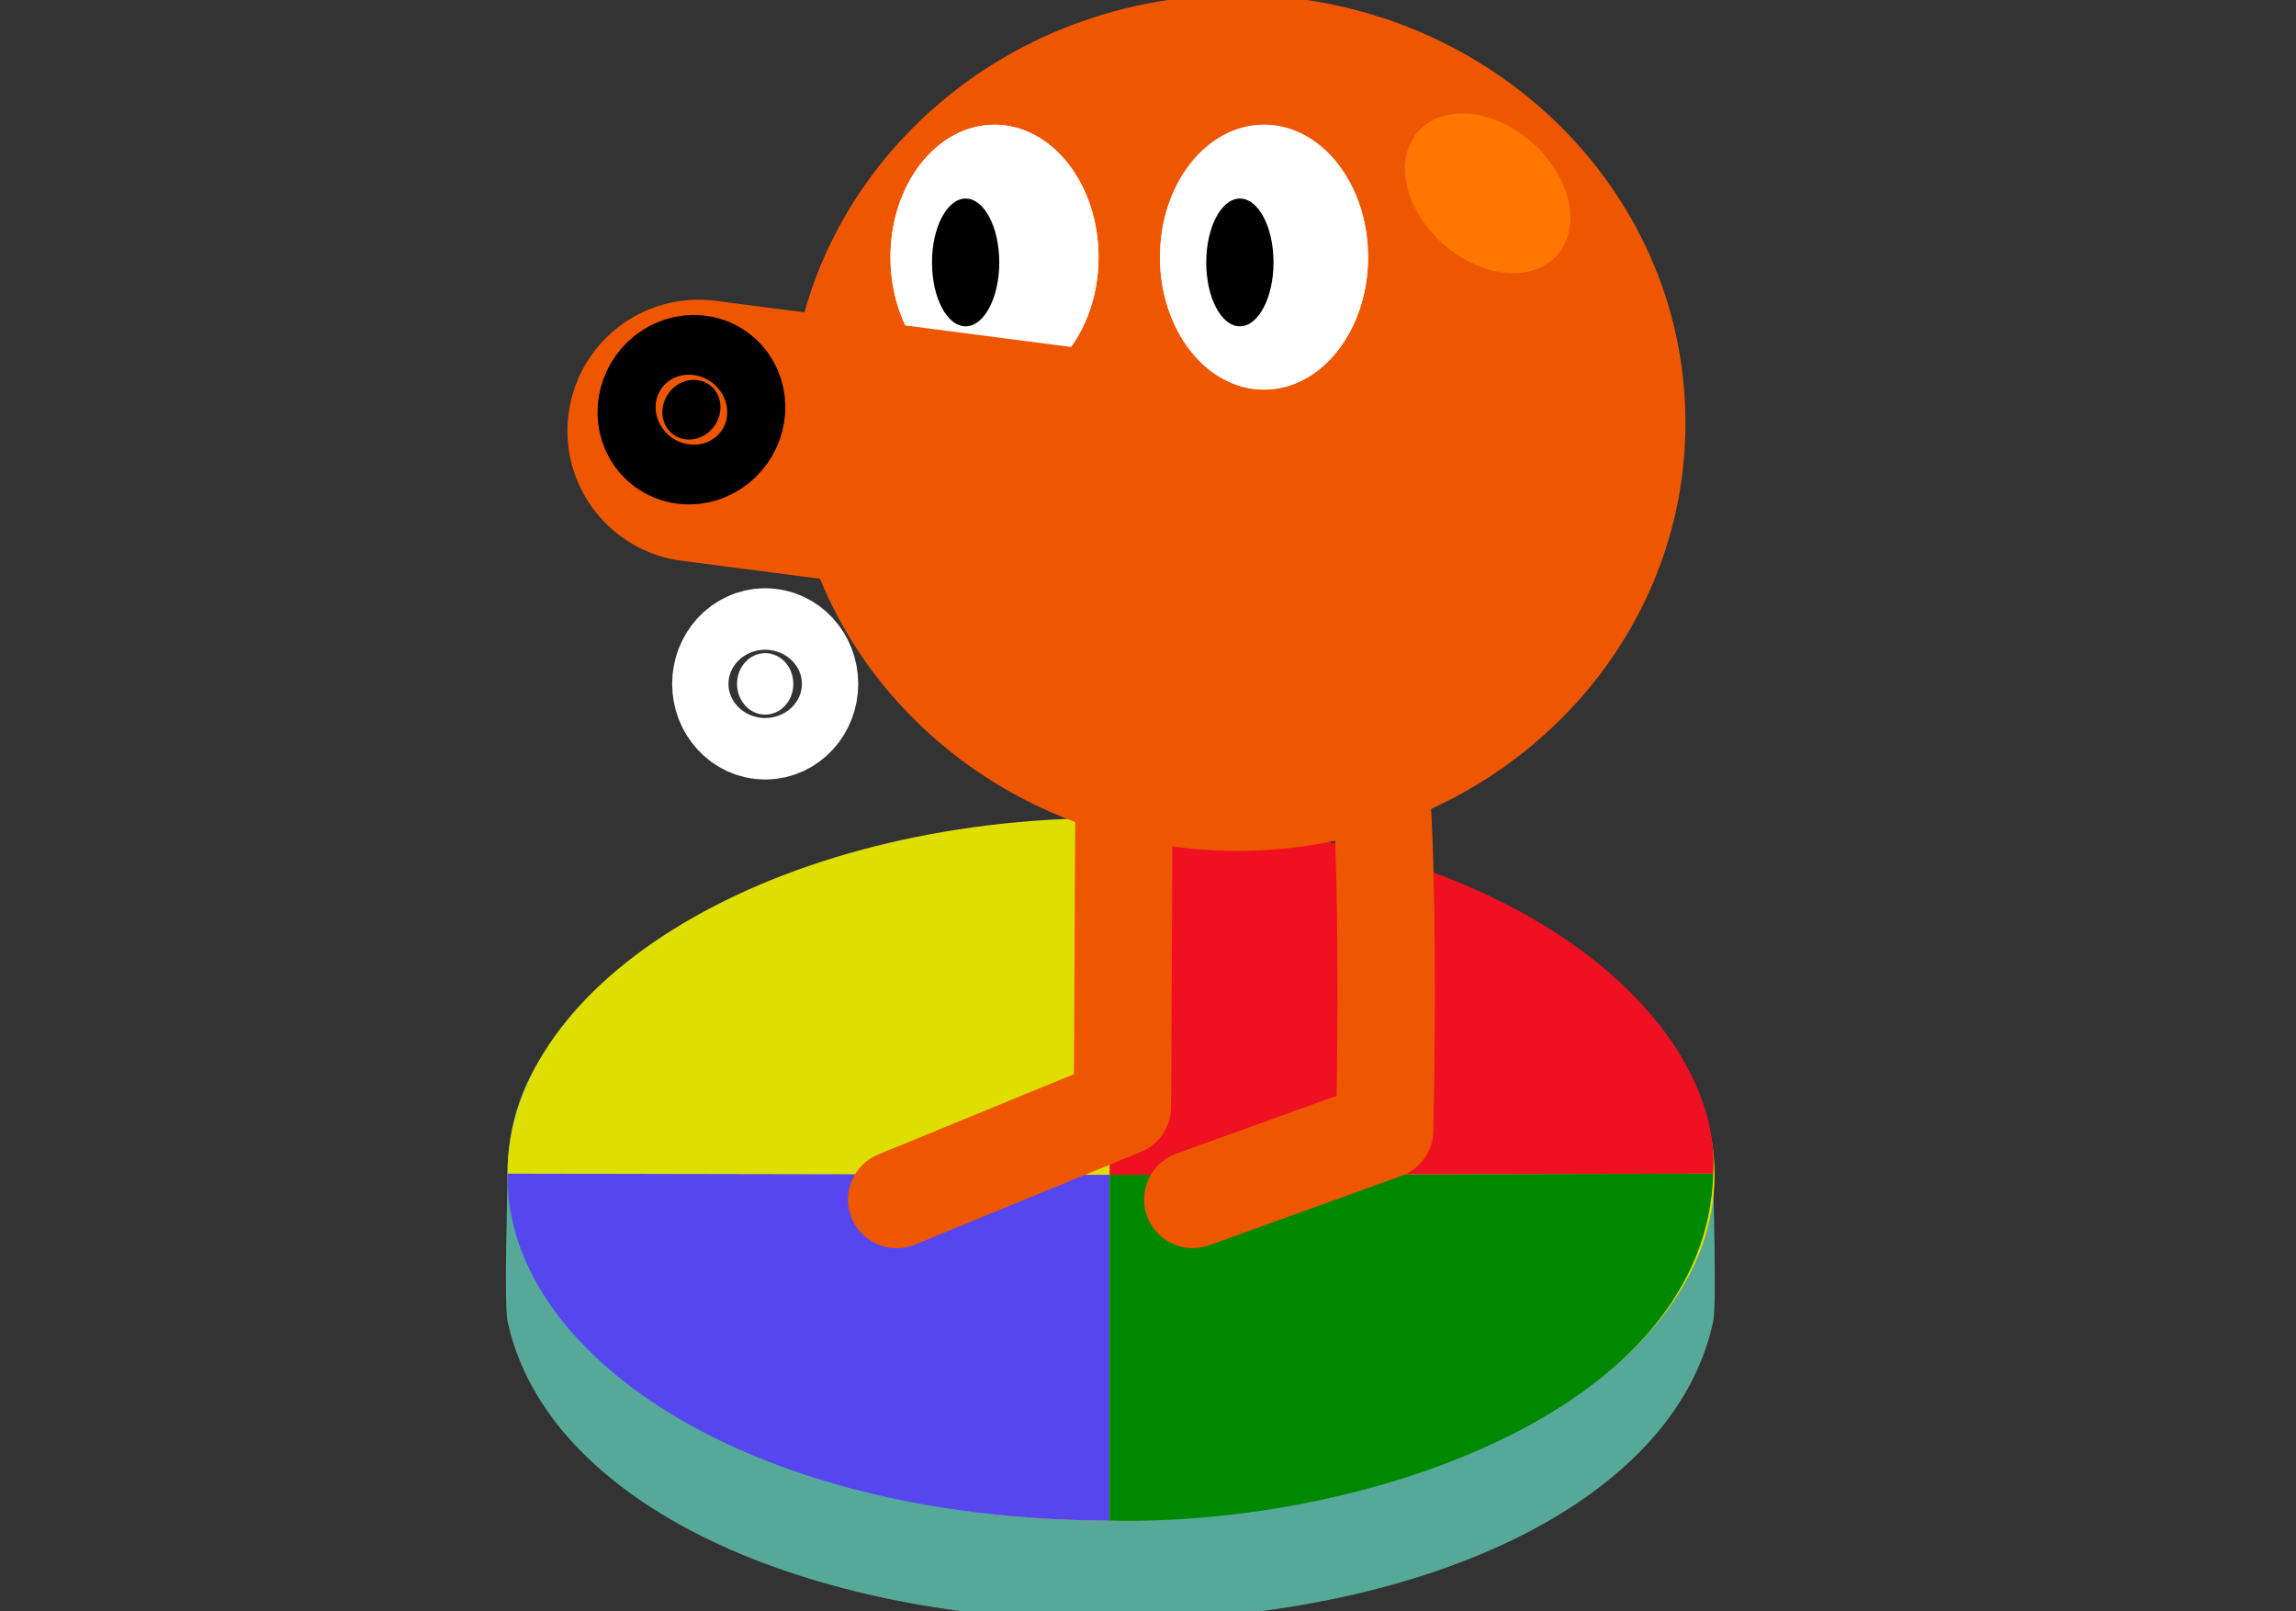 <?xml version="1.0" encoding="UTF-8" standalone="no"?>
<!-- Created with Inkscape (http://www.inkscape.org/) -->

<svg
   xmlns:dc="http://purl.org/dc/elements/1.1/"
   xmlns:cc="http://creativecommons.org/ns#"
   xmlns:rdf="http://www.w3.org/1999/02/22-rdf-syntax-ns#"
   xmlns:svg="http://www.w3.org/2000/svg"
   xmlns="http://www.w3.org/2000/svg"
   xmlns:sodipodi="http://sodipodi.sourceforge.net/DTD/sodipodi-0.dtd"
   xmlns:inkscape="http://www.inkscape.org/namespaces/inkscape"
   width="85.818"
   height="60.211"
   id="svg2"
   version="1.1"
   inkscape:version="0.48.5 r10040"
   sodipodi:docname="QbertOnDisk.svg">
  <rect width="100%" height="100%" fill="#333333" stroke="none"/>
  <defs
     id="defs4" />
  <sodipodi:namedview
     id="base"
     pagecolor="#ffffff"
     bordercolor="#666666"
     borderopacity="1.0"
     inkscape:pageopacity="0.0"
     inkscape:pageshadow="2"
     inkscape:zoom="0.64"
     inkscape:cx="442.09606"
     inkscape:cy="-230.37853"
     inkscape:document-units="px"
     inkscape:current-layer="layer1"
     showgrid="true"
     inkscape:window-width="1366"
     inkscape:window-height="715"
     inkscape:window-x="-8"
     inkscape:window-y="-8"
     inkscape:window-maximized="1"
     showguides="true"
     inkscape:guide-bbox="true"
     fit-margin-top="0"
     fit-margin-left="-0.1"
     fit-margin-right="0"
     fit-margin-bottom="0">
    <inkscape:grid
       units="px"
       empspacing="7"
       visible="true"
       enabled="false"
       snapvisiblegridlinesonly="false"
       type="axonomgrid"
       id="grid2985"
       originy="28.576px"
       originx="2083.873px" />
    <sodipodi:guide
       orientation="0,1"
       position="1500.034,984.312"
       id="guide4040" />
  </sodipodi:namedview>
  <g
     inkscape:label="Livello 1"
     inkscape:groupmode="layer"
     id="layer1"
     transform="translate(2083.873,-1020.928)">
    <g
       id="g4255" />
    <g
       id="g5045"
       transform="translate(60.598,97.518)">
      <g
         id="g4991"
         transform="matrix(1.843,0,0,1.843,-329.623,-956.337)"
         inkscape:export-filename="C:\Users\Lomb\Google Drive\Università\Secondo anno\Programmazione ad oggetti\Progetto\QbertFrontStanding.png"
         inkscape:export-xdpi="90"
         inkscape:export-ydpi="90">
        <g
           id="g4993">
          <g
             id="g4995"
             transform="matrix(1.519,0,0,1.519,-279.753,117.946)">
            <g
               id="g5001"
               transform="translate(137.532,493.672)" />
          </g>
          <g
             id="g5256">
            <g
               id="g5033"
               transform="matrix(0.543,0,0,0.543,18.211,689.204)">
              <path
                 style="color:#000000;fill:#56a999;fill-opacity:1;fill-rule:nonzero;stroke:none;stroke-width:1.576;marker:none;visibility:visible;display:inline;overflow:visible;enable-background:accumulate"
                 d="m -1783.039,652.92 c 0,0.633 0.13,4.899 0,5.51 -1.465,6.879 -11.059,11.19 -22.494,11.19 -11.421,0 -21.057,-4.323 -22.539,-11.19 -0.134,-0.619 0,-4.868 0,-5.51 0,-7.762 10.089,-11.408 22.539,-11.408 12.45,0 22.494,3.646 22.494,11.408 z"
                 id="path5035"
                 inkscape:connector-curvature="0"
                 sodipodi:nodetypes="sssssss" />
              <path
                 style="color:#000000;fill:#dede00;fill-opacity:1;fill-rule:nonzero;stroke:none;stroke-width:1.576;marker:none;visibility:visible;display:inline;overflow:visible;enable-background:accumulate"
                 d="m -1782.989,652.963 c 0,7.244 -10.145,12.91 -22.596,12.91 -12.45,0 -22.487,-5.708 -22.487,-12.953 0,-7.244 10.037,-13.282 22.487,-13.282 12.45,0 22.596,6.08 22.596,13.325 z"
                 id="path5037"
                 inkscape:connector-curvature="0"
                 sodipodi:nodetypes="sssss" />
              <path
                 style="fill:#5646ef;fill-opacity:1;stroke:none"
                 d="m -1828.072,652.92 22.487,0.043 0,12.915 c -13.717,-0.046 -22.606,-6.345 -22.487,-12.958 z"
                 id="path5039"
                 inkscape:connector-curvature="0"
                 sodipodi:nodetypes="cccc" />
              <path
                 style="fill:#008800;fill-opacity:1;stroke:none"
                 d="m -1805.585,652.963 22.546,-0.043 c -0.256,8.838 -12.978,13.16 -22.546,12.958 z"
                 id="path5041"
                 inkscape:connector-curvature="0"
                 sodipodi:nodetypes="cccc" />
              <path
                 style="fill:#ef1021;fill-opacity:1;stroke:none"
                 d="m -1805.585,652.963 0,-13.325 c 15.483,0.188 22.917,7.805 22.546,13.282"
                 id="path5043"
                 inkscape:connector-curvature="0"
                 sodipodi:nodetypes="ccc" />
            </g>
            <g
               style="fill:#ffffff;stroke:#ffffff"
               id="g4997"
               transform="matrix(1.519,0,0,1.519,-69.772,867.82)">
              <path
                 transform="matrix(1.083,0,0,1.083,49.505,-8.301)"
                 d="m -592.107,108.564 c 0,0.209 -0.155,0.379 -0.347,0.379 -0.192,0 -0.347,-0.17 -0.347,-0.379 0,-0.209 0.155,-0.379 0.347,-0.379 0.192,0 0.347,0.17 0.347,0.379 z"
                 sodipodi:ry="0.37880722"
                 sodipodi:rx="0.34723994"
                 sodipodi:cy="108.56404"
                 sodipodi:cx="-592.45447"
                 id="path4999"
                 style="color:#000000;fill:#ffffff;fill-opacity:1;fill-rule:nonzero;stroke:#ffffff;stroke-width:1.6;stroke-linecap:round;stroke-linejoin:round;stroke-miterlimit:4;stroke-opacity:1;stroke-dasharray:none;stroke-dashoffset:0;marker:none;visibility:visible;display:inline;overflow:visible;enable-background:accumulate"
                 sodipodi:type="arc" />
            </g>
            <path
               style="fill:none;stroke:#ef5600;stroke-width:1.3;stroke-linecap:round;stroke-linejoin:round;stroke-miterlimit:4;stroke-opacity:1;stroke-dasharray:none"
               d="m -583.189,110.736 c 0.11,1.551 0.045,4.496 0.045,4.496 l -2.563,0.925"
               id="path5003"
               inkscape:connector-curvature="0"
               sodipodi:nodetypes="ccc"
               transform="matrix(1.519,0,0,1.519,-70.846,867.82)" />
            <path
               style="fill:none;stroke:#ef5600;stroke-width:1.3;stroke-linecap:round;stroke-linejoin:round;stroke-miterlimit:4;stroke-opacity:1;stroke-dasharray:none"
               d="m -586.622,110.099 -0.024,4.822 -3.014,1.237"
               id="path5005"
               inkscape:connector-curvature="0"
               sodipodi:nodetypes="ccc"
               transform="matrix(1.519,0,0,1.519,-70.846,867.82)" />
            <path
               sodipodi:type="arc"
               style="color:#000000;fill:#ef5600;fill-opacity:1;fill-rule:nonzero;stroke:none;stroke-width:8;marker:none;visibility:visible;display:inline;overflow:visible;enable-background:accumulate"
               id="path5009"
               sodipodi:cx="-602.23212"
               sodipodi:cy="134.1479"
               sodipodi:rx="5.9821429"
               sodipodi:ry="5.7142859"
               d="m -596.25,134.148 c 0,3.156 -2.678,5.714 -5.982,5.714 -3.304,0 -5.982,-2.558 -5.982,-5.714 0,-3.156 2.678,-5.714 5.982,-5.714 3.304,0 5.982,2.558 5.982,5.714 z"
               transform="matrix(-1.519,0,0,1.519,-1874.42,824.744)" />
            <path
               sodipodi:type="arc"
               style="color:#000000;fill:#ffffff;fill-opacity:1;fill-rule:nonzero;stroke:none;stroke-width:3.5;marker:none;visibility:visible;display:inline;overflow:visible;enable-background:accumulate"
               id="path5011"
               sodipodi:cx="-619.72858"
               sodipodi:cy="133.75471"
               sodipodi:rx="1.3889598"
               sodipodi:ry="1.767767"
               d="m -618.34,133.755 c 0,0.976 -0.622,1.768 -1.389,1.768 -0.767,0 -1.389,-0.791 -1.389,-1.768 0,-0.976 0.622,-1.768 1.389,-1.768 0.767,0 1.389,0.791 1.389,1.768 z"
               transform="matrix(-1.519,0,0,1.519,-1900.458,821.98)" />
            <path
               sodipodi:type="arc"
               style="color:#000000;fill:#000000;fill-opacity:1;fill-rule:nonzero;stroke:none;stroke-width:3.5;marker:none;visibility:visible;display:inline;overflow:visible;enable-background:accumulate"
               id="path5013"
               sodipodi:cx="-619.47607"
               sodipodi:cy="134.41763"
               sodipodi:rx="0.31567267"
               sodipodi:ry="0.59977806"
               d="m -619.16,134.418 c 0,0.331 -0.141,0.6 -0.316,0.6 -0.174,0 -0.316,-0.269 -0.316,-0.6 0,-0.331 0.141,-0.6 0.316,-0.6 0.174,0 0.316,0.269 0.316,0.6 z"
               transform="matrix(-2.159,0,0,2.159,-2297.699,735.052)" />
            <path
               transform="matrix(-1.519,0,0,1.519,-1900.458,821.98)"
               d="m -618.34,133.755 c 0,0.976 -0.622,1.768 -1.389,1.768 -0.767,0 -1.389,-0.791 -1.389,-1.768 0,-0.976 0.622,-1.768 1.389,-1.768 0.767,0 1.389,0.791 1.389,1.768 z"
               sodipodi:ry="1.767767"
               sodipodi:rx="1.3889598"
               sodipodi:cy="133.75471"
               sodipodi:cx="-619.72858"
               id="path5015"
               style="color:#000000;fill:#ffffff;fill-opacity:1;fill-rule:nonzero;stroke:none;stroke-width:3.5;marker:none;visibility:visible;display:inline;overflow:visible;enable-background:accumulate"
               sodipodi:type="arc" />
            <path
               transform="matrix(-2.159,0,0,2.159,-2297.028,735.052)"
               d="m -619.16,134.418 c 0,0.331 -0.141,0.6 -0.316,0.6 -0.174,0 -0.316,-0.269 -0.316,-0.6 0,-0.331 0.141,-0.6 0.316,-0.6 0.174,0 0.316,0.269 0.316,0.6 z"
               sodipodi:ry="0.59977806"
               sodipodi:rx="0.31567267"
               sodipodi:cy="134.41763"
               sodipodi:cx="-619.47607"
               id="path5017"
               style="color:#000000;fill:#000000;fill-opacity:1;fill-rule:nonzero;stroke:none;stroke-width:3.5;marker:none;visibility:visible;display:inline;overflow:visible;enable-background:accumulate"
               sodipodi:type="arc" />
            <path
               transform="matrix(-1.519,0,0,1.519,-1905.924,821.98)"
               d="m -618.34,133.755 c 0,0.976 -0.622,1.768 -1.389,1.768 -0.767,0 -1.389,-0.791 -1.389,-1.768 0,-0.976 0.622,-1.768 1.389,-1.768 0.767,0 1.389,0.791 1.389,1.768 z"
               sodipodi:ry="1.767767"
               sodipodi:rx="1.3889598"
               sodipodi:cy="133.75471"
               sodipodi:cx="-619.72858"
               id="path5019"
               style="color:#000000;fill:#ffffff;fill-opacity:1;fill-rule:nonzero;stroke:none;stroke-width:3.5;marker:none;visibility:visible;display:inline;overflow:visible;enable-background:accumulate"
               sodipodi:type="arc" />
            <path
               transform="matrix(-2.159,0,0,2.159,-2303.166,735.052)"
               d="m -619.16,134.418 c 0,0.331 -0.141,0.6 -0.316,0.6 -0.174,0 -0.316,-0.269 -0.316,-0.6 0,-0.331 0.141,-0.6 0.316,-0.6 0.174,0 0.316,0.269 0.316,0.6 z"
               sodipodi:ry="0.59977806"
               sodipodi:rx="0.31567267"
               sodipodi:cy="134.41763"
               sodipodi:cx="-619.47607"
               id="path5021"
               style="color:#000000;fill:#000000;fill-opacity:1;fill-rule:nonzero;stroke:none;stroke-width:3.5;marker:none;visibility:visible;display:inline;overflow:visible;enable-background:accumulate"
               sodipodi:type="arc" />
            <path
               sodipodi:type="arc"
               style="color:#000000;fill:#ffffff;fill-opacity:1;fill-rule:nonzero;stroke:none;stroke-width:3.5;marker:none;visibility:visible;display:inline;overflow:visible;enable-background:accumulate"
               id="path5023"
               sodipodi:cx="-619.72858"
               sodipodi:cy="133.75471"
               sodipodi:rx="1.3889598"
               sodipodi:ry="1.767767"
               d="m -618.34,133.755 c 0,0.976 -0.622,1.768 -1.389,1.768 -0.767,0 -1.389,-0.791 -1.389,-1.768 0,-0.976 0.622,-1.768 1.389,-1.768 0.767,0 1.389,0.791 1.389,1.768 z"
               transform="matrix(-1.519,0,0,1.519,-1905.924,821.98)" />
            <path
               sodipodi:type="arc"
               style="color:#000000;fill:#000000;fill-opacity:1;fill-rule:nonzero;stroke:none;stroke-width:3.5;marker:none;visibility:visible;display:inline;overflow:visible;enable-background:accumulate"
               id="path5025"
               sodipodi:cx="-619.47607"
               sodipodi:cy="134.41763"
               sodipodi:rx="0.31567267"
               sodipodi:ry="0.59977806"
               d="m -619.16,134.418 c 0,0.331 -0.141,0.6 -0.316,0.6 -0.174,0 -0.316,-0.269 -0.316,-0.6 0,-0.331 0.141,-0.6 0.316,-0.6 0.174,0 0.316,0.269 0.316,0.6 z"
               transform="matrix(-2.159,0,0,2.159,-2302.59,735.052)" />
            <path
               sodipodi:type="arc"
               style="color:#000000;fill:#ff7700;fill-opacity:1;fill-rule:nonzero;stroke:none;stroke-width:1.3;marker:none;visibility:visible;display:inline;overflow:visible;enable-background:accumulate"
               id="path5029"
               sodipodi:cx="-643.88391"
               sodipodi:cy="129.88451"
               sodipodi:rx="1.2946428"
               sodipodi:ry="1.8080357"
               d="m -642.589,129.885 c 0,0.999 -0.58,1.808 -1.295,1.808 -0.715,0 -1.295,-0.809 -1.295,-1.808 0,-0.999 0.58,-1.808 1.295,-1.808 0.715,0 1.295,0.809 1.295,1.808 z"
               transform="matrix(-0.449,0.981,0.87,0.554,-1356.657,1583.553)" />
            <path
               inkscape:transform-center-y="-0.75271573"
               inkscape:transform-center-x="8.1664732"
               style="fill:#ef5600;fill-opacity:1;stroke:#ef5600;stroke-width:3.5;stroke-linecap:round;stroke-linejoin:miter;stroke-miterlimit:4;stroke-opacity:1;stroke-dasharray:none"
               d="m -587.302,106.545 -5.004,-0.65"
               id="path5007"
               inkscape:connector-curvature="0"
               sodipodi:nodetypes="cc"
               transform="matrix(1.519,0,0,1.519,-70.846,867.82)" />
            <path
               sodipodi:type="arc"
               style="color:#000000;fill:#000000;fill-opacity:1;fill-rule:nonzero;stroke:#000000;stroke-width:1.6;stroke-linecap:round;stroke-linejoin:round;stroke-miterlimit:4;stroke-opacity:1;stroke-dasharray:none;stroke-dashoffset:0;marker:none;visibility:visible;display:inline;overflow:visible;enable-background:accumulate"
               id="path5027"
               sodipodi:cx="-592.45447"
               sodipodi:cy="108.56404"
               sodipodi:rx="0.34723994"
               sodipodi:ry="0.37880722"
               d="m -592.107,108.564 c 0,0.209 -0.155,0.379 -0.347,0.379 -0.192,0 -0.347,-0.17 -0.347,-0.379 0,-0.209 0.155,-0.379 0.347,-0.379 0.192,0 0.347,0.17 0.347,0.379 z"
               transform="matrix(1.335,0.96,-0.96,1.335,-75.555,1452.07)" />
            <path
               transform="matrix(-1.519,0,0,0.616,-798.222,679.139)"
               d="m 107.406,565.156 -15.344,8.875 15.344,8.844 15.344,-8.844 -15.344,-8.875 z"
               id="path5031"
               style="fill:#ff6666;fill-opacity:0;stroke:none"
               inkscape:original="M 107.40625 565.15625 L 92.0625 574.03125 L 107.40625 582.875 L 122.75 574.03125 L 107.40625 565.15625 z "
               inkscape:radius="0"
               sodipodi:type="inkscape:offset" />
          </g>
        </g>
      </g>
    </g>
  </g>
</svg>
